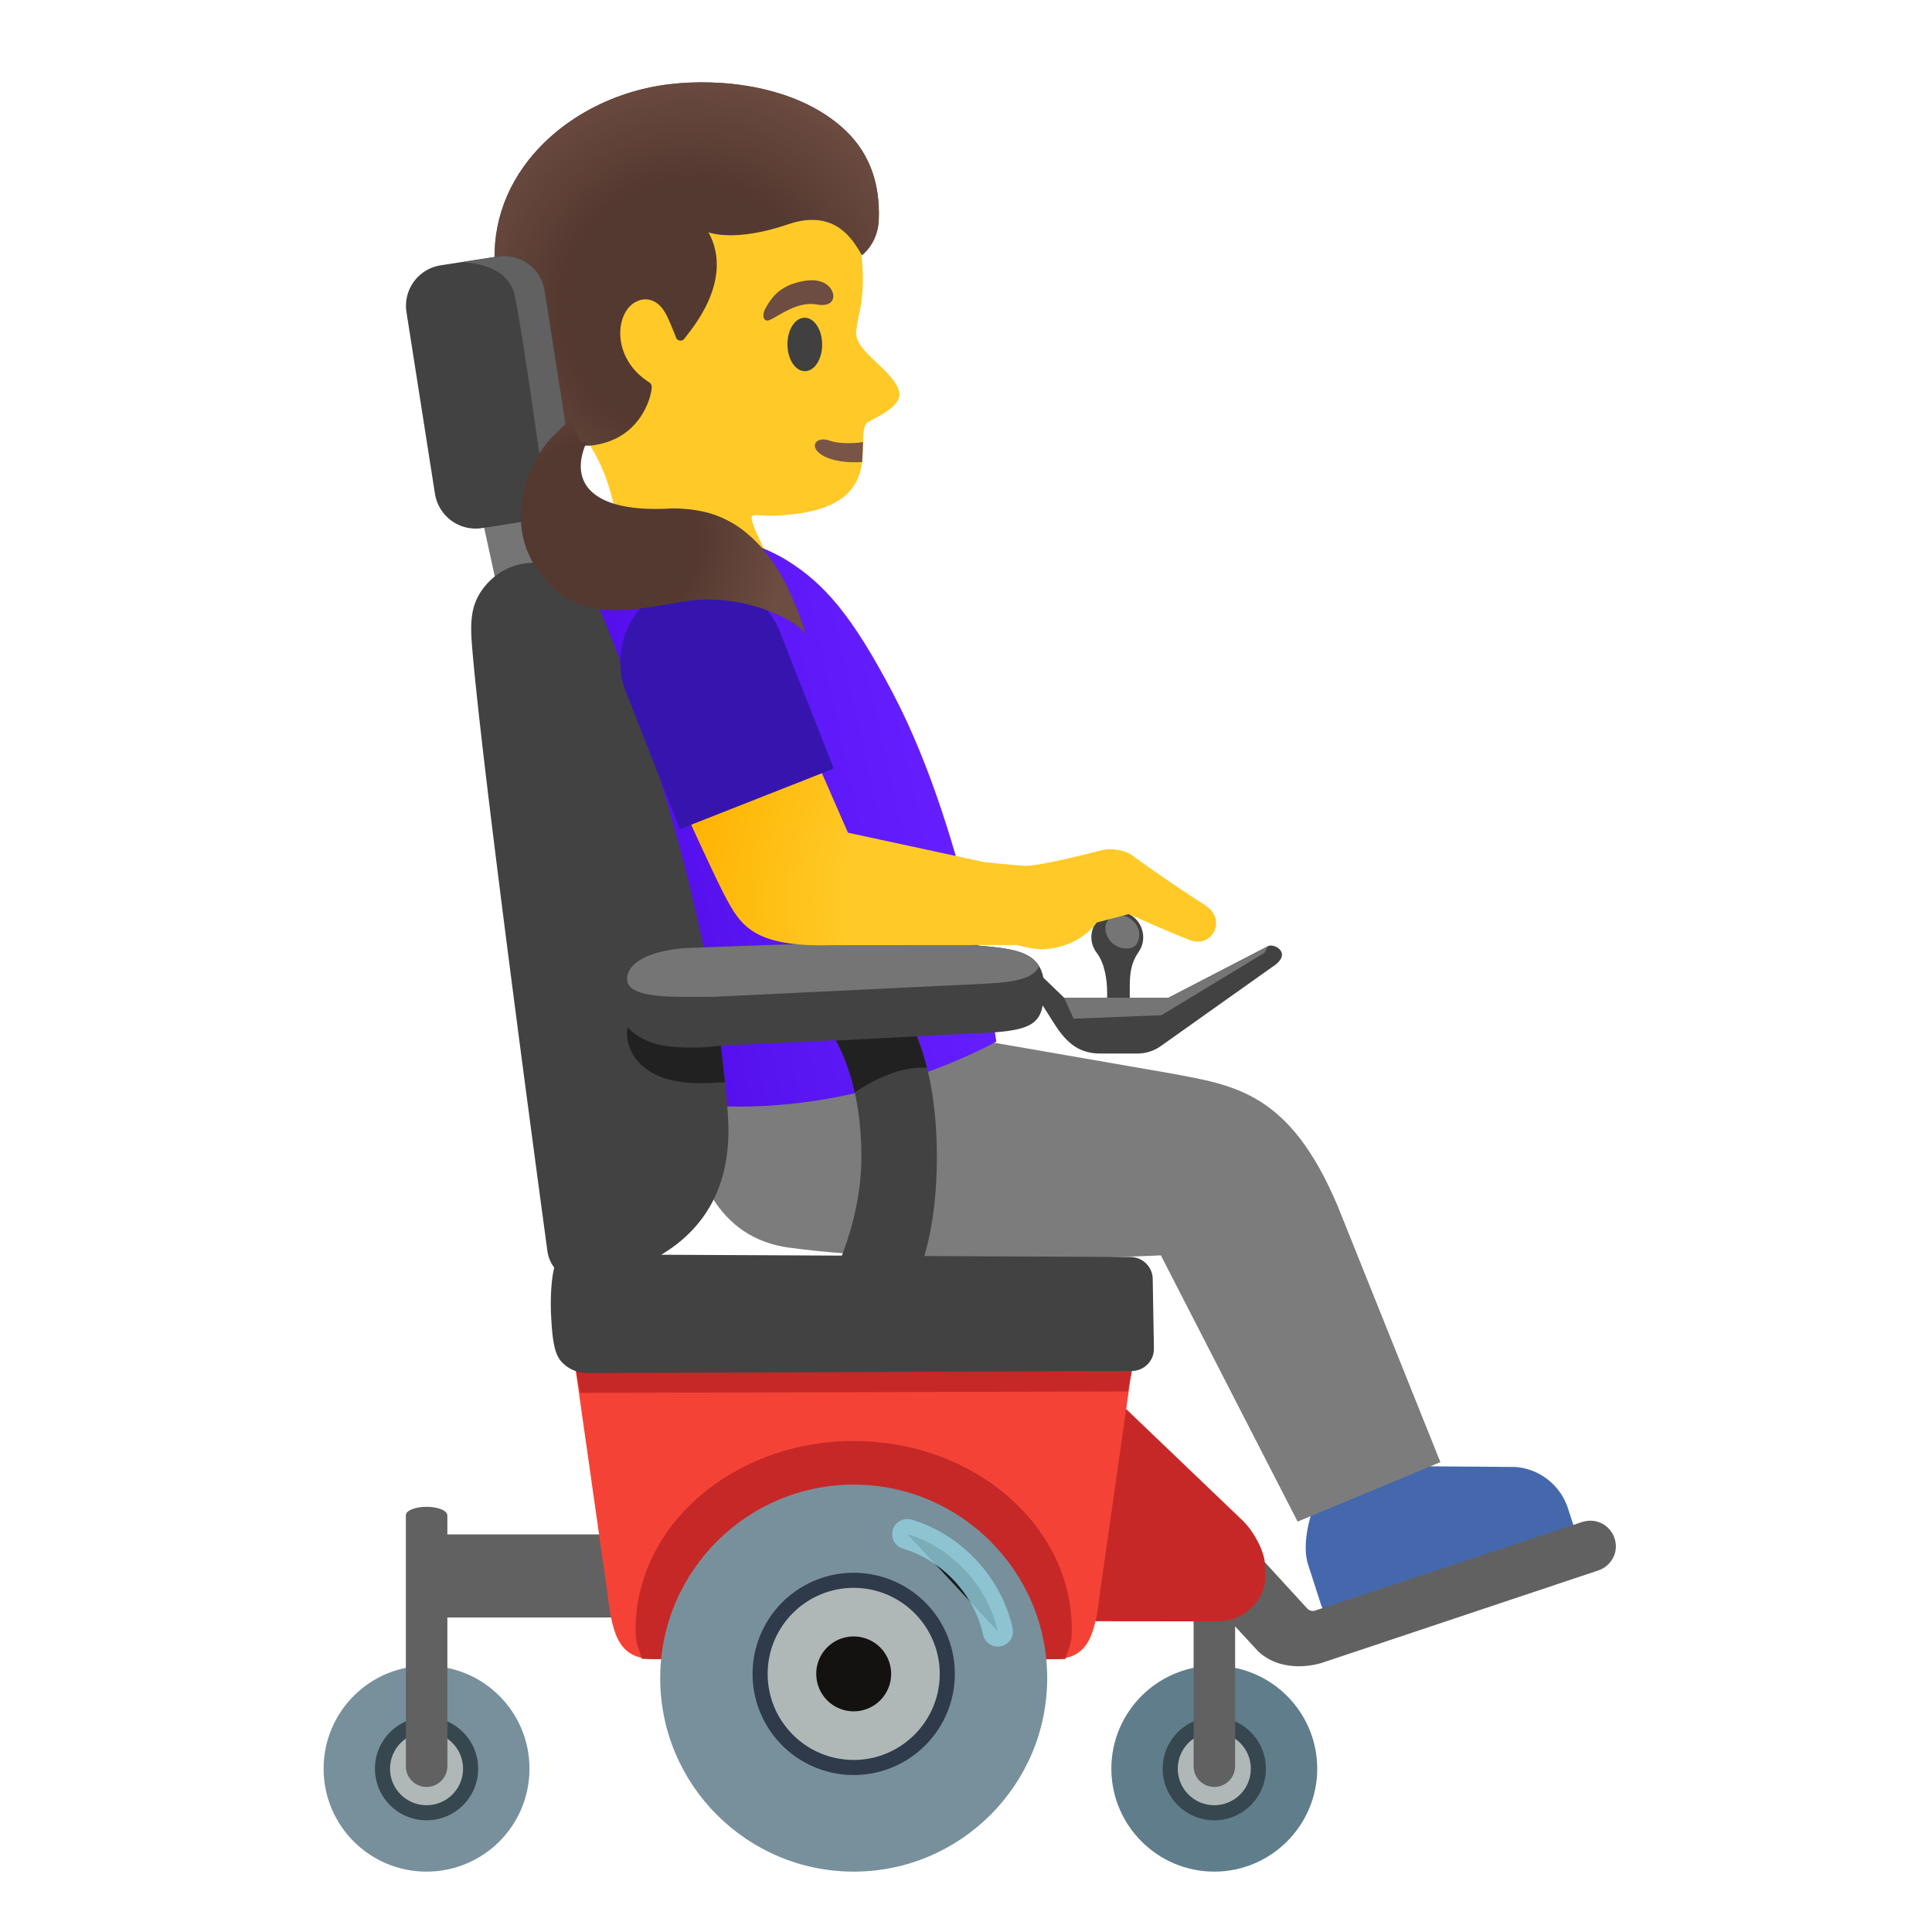<svg xmlns="http://www.w3.org/2000/svg" xmlns:xlink="http://www.w3.org/1999/xlink" width="128" height="128" viewBox="0 0 128 128"><path fill="#FFCA28" d="M34.61 13.48c2.37-4.24 8-7.71 12.82-7.14c5.4.64 8.46 4.37 9.44 9.23c.36 1.76.38 3.53.14 4.8c-.03.15-.28 1.26-.28 1.6c-.14 1.33 2.47 2.52 2.84 3.97c.28 1.08-1.98 1.89-2.15 2.09c-.85 1.02 1.39 5.33-4.87 6.04c-2.18.25-2.35-.07-2.71.12s1.51 3.54 1.51 3.54l-10.34-.76s.32-5.55-3.25-9.14c-3.17-3.18-4.67-11.62-3.15-14.35"/><path fill="#795548" d="M57.18 29.29c-.71.11-1.66.1-2.16-.08c-.93-.35-1.45.34-.62.9c.72.48 1.86.56 2.72.5z"/><path fill="#543930" d="M34.68 11.06c2.1-2.96 5.72-5.01 9.67-5.48c3.44-.41 8.23.1 11.34 2.77c1.87 1.6 2.64 3.72 2.53 6.26c-.07 1.53-1.11 2.3-1.11 2.3l-.08-.13s-.01-.02-.03-.05l-.14-.24c-.5-.77-1.69-2.63-4.61-1.64c-3.62 1.24-5.31.54-5.31.54c1.79 3.27-1.34 6.66-1.6 7.05c-.14.2-.46.15-.54-.05c-.18-.46-.51-1.3-.74-1.69c-.78-1.31-1.84-.75-1.85-.74c-1.46.63-1.77 3.74.8 5.37c.06.04.21.13.16.45c-.1.79-.77 2.82-2.99 3.52c-.29.09-.56.15-.8.19c-1.27.17-2.01-.3-2.22-1.24c-.46-2.05-.95-2.62-1.66-3.47c-.82-.98-1.76-2.1-2.47-5.32c-.66-3.03-.1-5.94 1.65-8.4"/><radialGradient id="notoWomanInMotorizedWheelchairFacingRight0" cx="-950.513" cy="635.908" r="1" gradientTransform="scale(-15.947 15.947)rotate(1.152 31086.26 47449.653)" gradientUnits="userSpaceOnUse"><stop offset=".526" stop-color="#6D4C41" stop-opacity="0"/><stop offset="1" stop-color="#6D4C41"/></radialGradient><path fill="url(#notoWomanInMotorizedWheelchairFacingRight0)" d="M34.68 11.06c2.1-2.96 5.72-5.01 9.67-5.48c3.44-.41 8.23.1 11.34 2.77c1.87 1.6 2.64 3.72 2.53 6.26c-.07 1.53-1.11 2.3-1.11 2.3l-.08-.13s-.01-.02-.03-.05l-.14-.24c-.5-.77-1.69-2.63-4.61-1.64c-3.62 1.24-5.31.54-5.31.54c1.79 3.26-1.34 6.66-1.6 7.05c-.14.2-.46.15-.54-.05c-.18-.46-.51-1.3-.74-1.69c-.78-1.31-1.84-.75-1.85-.74c-1.46.63-1.77 3.74.8 5.37c.06.04.21.13.16.45c-.1.79-.77 2.82-2.99 3.52c-.29.09-.56.15-.8.19c-1.27.17-2.01-.3-2.22-1.24c-.46-2.05-.95-2.62-1.66-3.47c-.82-.98-1.76-2.1-2.47-5.32c-.66-3.03-.1-5.94 1.65-8.4"/><path fill="#4568AD" d="M88.95 107.04c-.6.19-1.24-.14-1.43-.73l-.85-2.64c-.58-1.79.58-4.42.58-4.42l6.57-2.11l6.54.05c1.61.1 3 1.18 3.51 2.71l.39 1.19a.995.995 0 0 1-.64 1.25z"/><path fill="#7C7C7C" d="M45.74 65.54h18.47L65.39 69l12.15 2.11c4.32.8 7.91 1.28 11.08 8.78l6.81 16.98l-9.46 3.94l-9.06-17.64s-15.1.78-24.63-.51c-9.5-1.28-6.54-17.12-6.54-17.12"/><linearGradient id="notoWomanInMotorizedWheelchairFacingRight1" x1="62.293" x2="42.366" y1="78.736" y2="74.302" gradientTransform="matrix(1 0 0 -1 0 130)" gradientUnits="userSpaceOnUse"><stop offset="0" stop-color="#651FFF"/><stop offset=".705" stop-color="#5914F2"/><stop offset="1" stop-color="#530EEB"/></linearGradient><path fill="url(#notoWomanInMotorizedWheelchairFacingRight1)" d="M66.01 69.01s-1.85-13.5-6.8-22.98c-2.78-5.32-4.62-7.38-7.1-8.92c-2.83-1.76-8.75-2.92-11.1-.12c-2.32 2.76-1.66 4.01-1.24 7.04L46.3 73.2c10.7.95 19.71-4.19 19.71-4.19"/><path fill="#78909C" d="M28.26 124c-3.77 0-6.82-3.05-6.82-6.82s3.05-6.82 6.82-6.82s6.82 3.05 6.82 6.82s-3.05 6.82-6.82 6.82"/><path fill="#AFB8B6" d="M28.26 120.1c-1.61 0-2.92-1.31-2.92-2.92s1.31-2.92 2.92-2.92s2.92 1.31 2.92 2.92s-1.31 2.92-2.92 2.92"/><path fill="#37474F" d="M28.26 114.76c-1.33 0-2.42 1.08-2.42 2.42s1.08 2.42 2.42 2.42s2.42-1.08 2.42-2.42s-1.09-2.42-2.42-2.42m0-1c1.89 0 3.42 1.53 3.42 3.42s-1.53 3.42-3.42 3.42s-3.42-1.53-3.42-3.42s1.53-3.42 3.42-3.42"/><path fill="#616161" d="M28.26 99.83c.76 0 1.37.25 1.37.55h.01v1.28h13.03v5.5H29.64v9.85c0 .76-.62 1.38-1.38 1.38s-1.38-.62-1.37-1.38v-16.63c0-.3.61-.55 1.37-.55"/><path fill="#607D8B" d="M80.45 124c3.76 0 6.82-3.06 6.82-6.82s-3.06-6.82-6.82-6.82s-6.82 3.06-6.82 6.82s3.06 6.82 6.82 6.82"/><path fill="#AFB8B6" d="M80.45 120.1c1.61 0 2.92-1.31 2.92-2.92s-1.31-2.92-2.92-2.92s-2.92 1.31-2.92 2.92s1.31 2.92 2.92 2.92"/><path fill="#37474F" d="M80.45 114.76c-1.33 0-2.42 1.08-2.42 2.42s1.08 2.42 2.42 2.42s2.42-1.08 2.42-2.42s-1.09-2.42-2.42-2.42m0-1c1.89 0 3.42 1.53 3.42 3.42s-1.53 3.42-3.42 3.42s-3.42-1.53-3.42-3.42s1.53-3.42 3.42-3.42"/><path fill="#616161" d="m81.83 101.35l4.77 5.21c.1.11.24.17.38.17c.06 0 .11-.01.16-.03l17.7-5.87c.17-.05.34-.08.52-.08c.74 0 1.38.47 1.61 1.17c.14.43.11.89-.1 1.29s-.56.7-.99.84l-18.34 6.13c-.35.11-2.57.71-4.17-.76c-.06-.07-.67-.73-1.54-1.67v9.26c0 .76-.62 1.38-1.38 1.38s-1.38-.62-1.37-1.38v-12.25z"/><path fill="#C62828" d="M80.75 107.42c1.57 0 3.08-1.34 3.08-2.91l-.05-1.14c-.16-.93-.86-2.06-1.42-2.6l-8.15-7.8l-2.72 14.44z"/><path fill="#F44336" d="M69.72 109.93c2.27 0 2.8-1.33 3.14-4.31l2.15-15.06h-36.9l2.14 15.04c.34 2.99.88 4.32 3.14 4.32h26.33z"/><path fill="#C62828" d="m74.99 90.83l-.28 1.36l-36.27.09l-.33-1.72zm-18.43 4.64c7.97 0 14.45 5.6 14.45 12.49c0 1.01-.15 1.01-.42 1.95c-.26.06-27.81.05-28.07-.01c-.26-.94-.41-.94-.41-1.94c0-6.89 6.48-12.49 14.45-12.49"/><path fill="#78909C" d="M56.56 124c7.07 0 12.82-5.75 12.82-12.82s-5.75-12.82-12.82-12.82s-12.82 5.75-12.82 12.82S49.49 124 56.56 124"/><path fill="#AFB8B6" d="M56.56 117.11c3.42 0 6.2-2.78 6.2-6.2s-2.78-6.2-6.2-6.2s-6.2 2.78-6.2 6.2s2.78 6.2 6.2 6.2"/><path fill="#2F3B4B" d="M56.56 105.2c-3.15 0-5.7 2.56-5.7 5.7c0 3.15 2.56 5.7 5.7 5.7s5.7-2.56 5.7-5.7s-2.56-5.7-5.7-5.7m0-1a6.7 6.7 0 1 1 0 13.4a6.7 6.7 0 0 1 0-13.4"/><path fill="#141111" d="M56.56 108.42a2.48 2.48 0 1 1-2.48 2.48c-.01-1.37 1.11-2.48 2.48-2.48"/><path fill="#757575" d="m36.03 38.78l-1.23-5.61l-2.97.67l1.19 5.44z"/><path fill="#424242" d="M31.5 35.02q.21 0 .42-.03l3.79-.59c.72-.11 1.35-.5 1.77-1.08c.43-.59.6-1.3.49-2.02l-1.89-12.05a2.69 2.69 0 0 0-2.68-2.29q-.21 0-.42.03l-3.79.59a2.713 2.713 0 0 0-2.26 3.1l1.89 12.05a2.734 2.734 0 0 0 2.68 2.29"/><path fill="#616161" d="M34.09 19.53c-.51-2.22-3.57-2.15-3.57-2.15l2.46-.38q.21-.03.42-.03c1.35 0 2.47.96 2.68 2.29l1.89 12.04c.11.72-.06 1.43-.49 2.02c-.29.4-.69.7-1.14.89c-.12-.66-1.74-12.47-2.25-14.68"/><path fill="#424242" d="M31.28 42.88c-.14-1.7-.1-2.84.79-3.97c1.03-1.29 2.31-1.63 3.4-1.63c1.93 0 3.61 1.41 4.6 3.87c2.25 5.58 4.87 13.6 6.55 21.62c1.75-.07 7.68-.31 12.58-.31c2.6 0 6.2.24 6.2.24c2.38.23 3.94.57 3.77 3.15c-.12 1.88-.61 2.41-3.84 2.58l-17.58.85c.22 1.61.39 3.19.48 4.72c.31 4.87-1.85 7.59-4.42 9.13l31.1.15c.8.01 1.45.66 1.46 1.45l.08 4.61a1.47 1.47 0 0 1-1.46 1.49l-36.06.14c-.65 0-1.25-.25-1.7-.72s-.62-1.25-.71-2.92c-.12-2.23.2-3.35.2-3.35c-.23-.3-.39-.67-.45-1.07c-1.3-9.6-4.39-32.73-4.99-40.03"/><path fill="#424242" d="M59.58 86.78c.73-.96 2.49-3.92 2.49-10.13c0-6.22-1.77-9.18-2.5-10.14l-4.47 1.95c.68 1.05 1.97 3.64 1.97 8.19c0 4.52-2.08 8.84-3.57 10.79zM73.35 66.6v-.86c0-.84-.17-1.93-.68-2.6c-.11-.14-.2-.31-.27-.49c-.31-.9.17-1.87 1.07-2.18s1.87.17 2.18 1.07c.18.54.09 1.1-.22 1.54c-.5.72-.57 1.38-.58 2.26v1.24c0 .22-1.5.29-1.5.02"/><path fill="#424242" d="m68.76 64.42l1.74 1.68h6.92l6.6-3.42c.37-.19 1.5.39.53 1.2l-7.65 5.43c-.45.32-1 .49-1.55.49H72.9c-1.54 0-2.35-.84-3.17-2.16c-.31-.51-.9-1.41-.9-1.41z"/><path fill="#757575" d="M46.09 62.79c.07 0 7.31-.33 13.11-.33c2.6 0 4.53.06 5.73.19l.47.05c1.64.16 2.88.39 3.44 1.35c-.42.73-1.35 1.01-3.51 1.12l-18.02.87c-2.65 0-5.94.19-5.76-1.3c.19-1.48 2.88-1.95 4.54-1.95"/><path fill="#212121" d="M47.75 69.27c-1.06.16-2.25.17-3.31.07s-2.14-.49-2.86-1.28c-.17.93.25 1.9.95 2.53s1.63.96 2.56 1.09c.93.12 2 .09 2.94.02"/><path fill="#757575" d="M73.94 60.66c-.7.19-.86.8-.57 1.39c.35.71 1.11.89 1.6.74s.64-.89.39-1.39c-.28-.54-.91-.88-1.42-.74m3.01 6.6l-5.82.23l-.63-1.39h6.92l6.6-3.42l-.24.44z"/><path fill="#212121" d="M56.63 72.38c-.35-1.58-.84-2.71-1.25-3.44l5.36-.28c.24.58.47 1.27.67 2.08c-.84-.06-2.53.1-4.78 1.64"/><path stroke="#94D1E0" stroke-linecap="round" stroke-miterlimit="10" stroke-width="2" d="M66.11 108.09c-.66-3.01-3.05-5.58-6-6.45" opacity=".8"/><radialGradient id="notoWomanInMotorizedWheelchairFacingRight2" cx="-934.042" cy="627.118" r="1" gradientTransform="scale(-22.581 22.581)rotate(1.576 22233.07 34161.06)" gradientUnits="userSpaceOnUse"><stop offset=".5" stop-color="#FFCA28"/><stop offset="1" stop-color="#FFB300"/></radialGradient><path fill="url(#notoWomanInMotorizedWheelchairFacingRight2)" d="M43.99 50.38c-.13-.3 9-2.51 9-2.5l3.19 7.29l9 1.94s1.69.19 2.67.25c.98.07 5.2-1.05 5.2-1.05c.64-.13 1.57.01 2.07.44c0 0 1.98 1.46 4.72 3.22c1.48.96.48 2.88-1.02 2.31c-1.23-.47-4.03-1.72-4.03-1.72l-2.13.56s-.98 1.57-3.43 1.77c-.52.04-1.33-.14-1.87-.28l-12.22.01c-5.31.15-6.09-1.34-7.16-3.35c-.75-1.43-4.12-8.76-3.99-8.89"/><path fill="#3615AF" d="m41.48 45.88l3.57 9.06l.69-.28l8.61-3.39l.89-.35l-3.57-9.06a5.47 5.47 0 0 0-5.06-3.47c-.69 0-1.38.12-2.05.39c-2.81 1.1-4.19 4.29-3.08 7.1"/><path fill="#404040" d="M52.17 22.84c-.01-.98.49-1.78 1.13-1.79s1.16.78 1.17 1.75c.01.98-.49 1.78-1.13 1.79c-.63.02-1.16-.77-1.17-1.75"/><path fill="#6D4C41" d="M54.09 20.17c1.15.22 1.34-.55.91-1.1c-.32-.41-1.03-.71-2.31-.32c-1.21.36-1.64 1.12-1.93 1.59s-.21.89.08.9c.39 0 1.83-1.33 3.25-1.07"/><path fill="#543930" d="M35.81 38.01c-2.35-2.96-1.25-7.19 1.06-9.34c0 0-.02.03-.05.07c.53-.57.94-.89.94-.89l.77 1.5c.2-.13.32-.03.32-.03c-1.21 2.76.5 4.7 5.72 4.36c.59.01 1.17.05 1.75.16c1.06.19 2.06.64 2.92 1.3a9.4 9.4 0 0 1 1.75 1.81c1.59 2.13 2.38 5.09 2.38 5.09c-.34-.8-3.87-2.76-7.8-2.23c-3.59.56-7.18 1.65-9.76-1.8"/><radialGradient id="notoWomanInMotorizedWheelchairFacingRight3" cx="-968.594" cy="644.058" r="1" gradientTransform="matrix(-12.161 0 0 12.161 -11739.226 -7796.757)" gradientUnits="userSpaceOnUse"><stop offset=".526" stop-color="#6D4C41" stop-opacity="0"/><stop offset="1" stop-color="#6D4C41"/></radialGradient><path fill="url(#notoWomanInMotorizedWheelchairFacingRight3)" d="M35.81 38.01c-2.35-2.96-1.25-7.19 1.06-9.34c0 0-.02.03-.05.07c.53-.57.94-.89.94-.89l.77 1.5c.2-.13.32-.03.32-.03c-1.21 2.76.5 4.7 5.72 4.36c.59.01 1.17.05 1.75.16c1.06.19 2.06.64 2.92 1.3a9.4 9.4 0 0 1 1.75 1.81c1.59 2.13 2.38 5.09 2.38 5.09c-.34-.8-3.87-2.76-7.8-2.23c-3.59.56-7.18 1.65-9.76-1.8"/></svg>